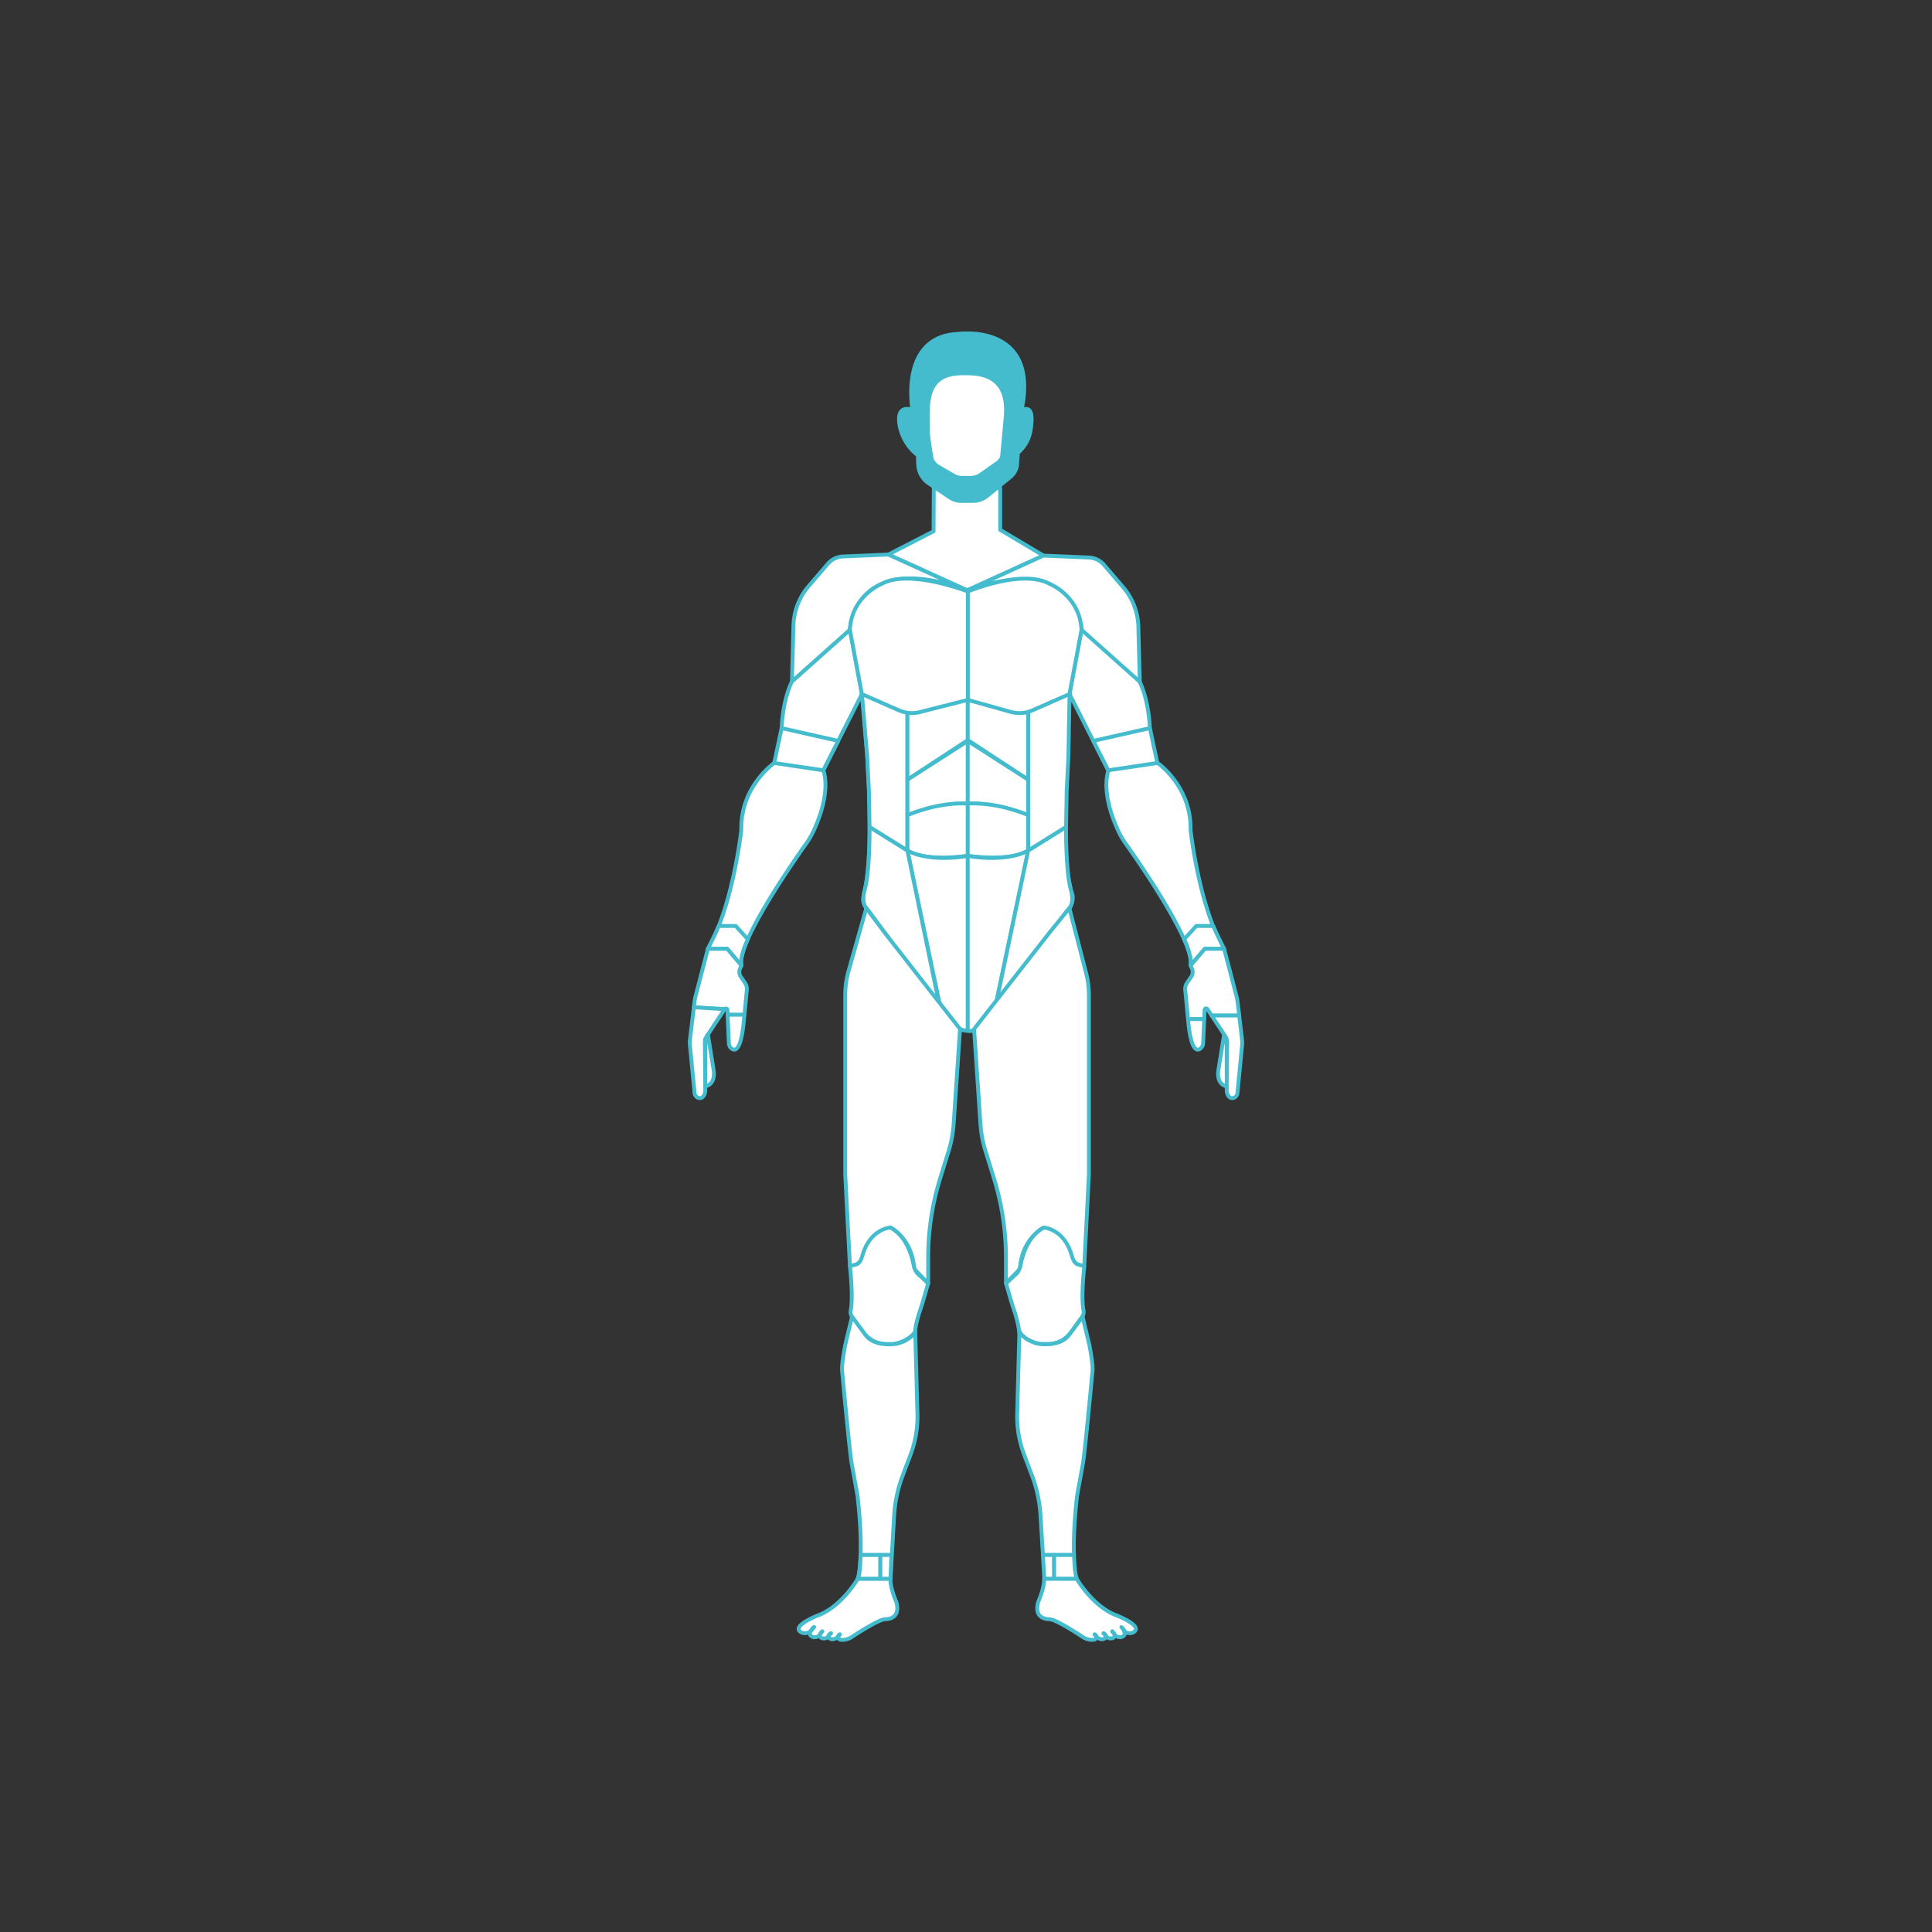 <svg xmlns="http://www.w3.org/2000/svg" viewBox="0 0 2000 2000"><rect x="0" y="0" width="2000" height="2000" fill="#333333" stroke="none"/><defs><style>.cls-1{fill:#fff;}.cls-1,.cls-2,.cls-3{stroke:#44bcce;stroke-linecap:round;stroke-linejoin:round;}.cls-1,.cls-2{stroke-width:4px;}.cls-2,.cls-3{fill:#44bcce;}.cls-3{stroke-width:2px;}</style></defs><title>부상파트</title><g id="목"><polyline class="cls-1" points="1035.4 505.24 1035.4 548.5 1080.17 575.15 1001.42 611.06 919.61 574.06 966.41 549.99 966.65 505.24 1035.4 505.24"/></g><g id="머리"><path class="cls-2" d="M944.61,424.28s-13.67-74.42,45.13-78.51c1-.08,2.06-.15,3.1-.25,10.35-1.06,82.66-5.52,64.56,79.7,0,0,11.86-8.56,10.41,11.76-.56,7.93-1.45,20.7-14.06,31.86l-.89,11.91s.36,7.93-9,14.77l-22,17.87a23.31,23.31,0,0,1-14.67,5.19H995.26a21.53,21.53,0,0,1-12-3.62L961.5,500.42a24.72,24.72,0,0,1-11-19.77l-.3-9.26a50.79,50.79,0,0,1-18.05-27.18C931.8,442.89,924.74,418.07,944.61,424.28Z"/><path class="cls-3" d="M936.09,441.05s-2.14-15.31,5.17-10.33c2,1.34,7.65,6,7.65,13.91,0,0,.74,8.24-1,9.79a2.62,2.62,0,0,0-.89.22,3.71,3.71,0,0,0-1,6.14,4.42,4.42,0,0,0,3.06,1.12"/><path class="cls-3" d="M948.49,441s-5.07,4.93-4.6,10.19"/><path class="cls-3" d="M1063.22,441.05s2.13-15.31-5.18-10.33c-2,1.34-7.64,6-7.64,13.91,0,0-.74,8.24,1,9.79a2.69,2.69,0,0,1,.9.22,3.7,3.7,0,0,1,1,6.14,4.39,4.39,0,0,1-3,1.12"/><path class="cls-3" d="M1050.82,441s5.07,4.93,4.59,10.19"/></g><g id="얼굴"><path class="cls-1" d="M991.69,386.65c.91-.06,1.82-.19,2.74-.2,15.28-.08,52.55-2.3,46.35,48.91l-3.27,35.69s.26,4.95-6.49,9.23l-15.89,11.17a18.38,18.38,0,0,1-10.57,3.25H996a17.29,17.29,0,0,1-8.61-2.26l-15.73-9.1A15.14,15.14,0,0,1,963.73,471s-3-18.36-3.09-22.71C960.25,419.26,956.73,389,991.69,386.65Z"/></g><g id="어깨"><path class="cls-1" d="M919.61,574.06l-47,2a21.85,21.85,0,0,0-15.73,7.65L837,606.9a65.4,65.4,0,0,0-15.64,40.72l-1.55,57.93,60-53.5s3.67-82.56,118.55-42.09Z"/><path class="cls-1" d="M1080.17,575.15l47,2a21.85,21.85,0,0,1,15.73,7.65L1162.77,608a65.43,65.43,0,0,1,15.64,40.73l1.55,57.93-60-53.5s-3.67-82.56-118.55-42.09Z"/></g><g id="팔"><path class="cls-1" d="M852.25,797.41l40-78.89-12.42-66.47-60,53.5s-9.24,16.81-10.68,48.19a108.16,108.16,0,0,1-5.36,29.13l-2.33,7s-33.88,23.45-34.07,66.78a38.75,38.75,0,0,1-.28,4.94c-1.74,13.89-11.11,81.07-34.28,120.65h20l14.09,16.61a.24.24,0,0,0,.42-.18C763.83,975,819.48,894.54,834.74,873a81,81,0,0,0,7.4-12.66c19.46-42,10.11-62.93,10.11-62.93Z"/><path class="cls-1" d="M1232.74,861.57a40.68,40.68,0,0,1-.29-4.94c-.18-43.33-34.06-66.78-34.06-66.78H1198l-2.33-7a107.78,107.78,0,0,1-5.36-29.13c-1.44-31.38-10.69-48.19-10.69-48.19l-60-53.5-12.43,66.47,40,78.89.34.18c-.82,2-8.29,22.94,10.17,62.75A81.05,81.05,0,0,0,1165.1,873c15.15,21.39,70.14,100.92,67.48,125.14a.39.39,0,0,0,.68.3L1247,982.22h20C1243.84,942.64,1234.47,875.46,1232.74,861.57Z"/></g><g id="팔꿈치"><polygon class="cls-1" points="809.14 753.74 867.67 766.97 852.25 797.41 801.45 789.85 809.14 753.74"/><polygon class="cls-1" points="1190.38 753.74 1131.84 766.97 1147.27 797.41 1198.07 789.85 1190.38 753.74"/></g><g id="손목"><path class="cls-1" d="M774.14,972.31s-8.65,17.61-6.65,27.2l-14.67-17.29h-20s9.25-18.41,11.25-23.7h17.52Z"/><path class="cls-1" d="M1225.87,972.31s8.65,17.61,6.65,27.2l14.67-17.29h20s-9.25-18.41-11.25-23.7h-17.52Z"/></g><g id="손"><path class="cls-1" d="M771.22,1017.49l-4.39-6.48a8.59,8.59,0,0,1-.75-8.28l1.41-3.22-14.67-17.29h-20L720,1031.42a35.42,35.42,0,0,0-.93,4.91l-.77,6.41,31.83,2a1.61,1.61,0,0,1,2.95.82l.22,5h17.36l2.47-25.75A11.15,11.15,0,0,0,771.22,1017.49Z"/><path class="cls-1" d="M1281,1036.33a35.42,35.42,0,0,0-.93-4.91l-12.87-49.2h-20l-14.67,17.29,1.41,3.22a8.59,8.59,0,0,1-.75,8.28l-4.39,6.48a11.15,11.15,0,0,0-1.86,7.29l2.9,30.19h16.74l.41-9.44a1.61,1.61,0,0,1,3-.82l4.35,6.58h28.51Z"/></g><g id="손가락"><path class="cls-1" d="M754.51,1079.86a7.49,7.49,0,0,0,2.94,5.73c3.51,2.58,9.38,2,12.3-26.1l.86-9H753.25Z"/><path class="cls-1" d="M714.2,1076.52a22.56,22.56,0,0,0-.05,4.86l4.87,50.18a5.66,5.66,0,0,0,4.68,5.14c1.9.27,4-.37,5.46-3.54a11,11,0,0,0,.94-4.73l0-3.9-.44-45.36a11.05,11.05,0,0,1,.56-3.62h0a11.25,11.25,0,0,1,1.31-2.73l2.2-3.32,16.39-24.79-31.83-2Z"/><path class="cls-1" d="M730.06,1124.53s8.73-.65,9-12.56a24.64,24.64,0,0,0-.24-3.74l-6-37.24-2.64,4.56h0Z"/><path class="cls-1" d="M1269.94,1124.53s-8.73-.65-9-12.56a24.64,24.64,0,0,1,.24-3.74l6-37.24,2.64,4.56Z"/><path class="cls-1" d="M1230.25,1059.49c2.92,28.09,8.79,28.68,12.3,26.1a7.49,7.49,0,0,0,2.94-5.73l1.07-24.89h-16.74Z"/><path class="cls-1" d="M1285.8,1076.52l-3-25.23h-28.51l12,18.21,2.2,3.32a11.27,11.27,0,0,1,1.87,6.35l-.44,45.36,0,3.9a11,11,0,0,0,.94,4.73c1.46,3.17,3.56,3.81,5.46,3.54a5.66,5.66,0,0,0,4.68-5.14l4.87-50.18A22.56,22.56,0,0,0,1285.8,1076.52Z"/></g><g id="허리"><path class="cls-1" d="M892.23,718.52s17,148,1.7,209.1A13.38,13.38,0,0,0,896.27,939l86.23,117.67c4.69,6.23,11.37,10.42,22.64,10.44h0c6.69,0,15.21-5.71,19-12.26,7.67-13.39,51.44-72.58,82.84-114.67,3-4,4.52-10.63,2.84-15.3-4.84-13.4-16.3-81.28-2.61-206.31Z"/><polygon class="cls-1" points="897.73 783.39 899.52 819.04 900.15 856.15 939.36 880.6 939.36 843.88 939.36 843.86 939.36 807.14 939.36 718.52 892.23 718.52 897.73 783.39"/><polygon class="cls-1" points="1064.37 718.52 1064.37 807.14 1064.37 843.86 1064.37 843.88 1064.37 880.6 1103.58 856.15 1104.21 819.04 1106 783.39 1107.19 718.52 1064.37 718.52"/></g><g id="배"><polygon class="cls-1" points="1001.94 718.52 1001.94 766.07 939.36 807.14 939.36 718.52 1001.94 718.52"/><path class="cls-1" d="M939.36,843.89s35.23-13.51,62.58-11.89V767l-62.58,40.17Z"/><path class="cls-1" d="M1001.94,885.87s-43.26,6.78-62.58-5.27V843.86s30.73-13.83,62.58-12Z"/><polygon class="cls-1" points="1001.79 718.52 1001.79 766.07 1064.37 807.14 1064.37 718.52 1001.79 718.52"/><path class="cls-1" d="M1064.37,843.89s-35.23-13.51-62.58-11.89V767l62.58,40.17Z"/><path class="cls-1" d="M1001.79,885.87s43.26,6.78,62.58-5.27V843.86s-30.73-13.83-62.58-12Z"/></g><g id="갈비뼈"><path class="cls-1" d="M892.23,718.52l38.35,16.83a33.66,33.66,0,0,0,23.91,1.19l47.45-12V612.33s-58.38-22.75-87.35-8.83c-.71.34-1.41.69-2.12,1-4.84,2.15-31.19,15.32-32.66,47.54Z"/><path class="cls-1" d="M1107.11,718.52l-38.34,16.83a33.66,33.66,0,0,1-23.91,1.19l-42.92-12V612.33s53.85-22.75,82.82-8.83c.71.34,1.41.69,2.12,1,4.84,2.15,31.19,15.32,32.66,47.54Z"/></g><g id="골반"><path class="cls-1" d="M1001.94,1067V886s-37.79,7.51-62.58-5.43l34.42,163.66S985.36,1067.06,1001.94,1067Z"/><path class="cls-1" d="M900.15,856.15s.55,43-4.62,63.76c0,0-4.67,13.14,1.24,20.22,1,1.19,2,2.36,2.94,3.6l73.22,99L939.36,880.6Z"/><path class="cls-1" d="M1001.79,1067V886s37.79,7.51,62.58-5.43L1031,1039.07a40.65,40.65,0,0,1-5.42,13.5C1021.11,1059.66,1013.1,1068.48,1001.79,1067Z"/><path class="cls-1" d="M1103.58,856.15s-.55,43,4.62,63.76c0,0,4.67,13.14-1.24,20.22-1,1.19-2,2.36-2.94,3.6l-74.08,101.08,34.43-164.21Z"/></g><g id="허벅지"><path class="cls-1" d="M961,1023.31,915.8,965.48l-19-25.35-18.3,64.74a93.83,93.83,0,0,0-3.53,25.48v185.31l4.87,95.11A14,14,0,0,0,893.45,1300c2.33-10.16,9.06-24.53,28.35-29.25,0,0,21.53,10.69,24.27,40a8,8,0,0,0,2.2,4.78l12.59,13.06v-26.83a276.38,276.38,0,0,1,12.35-81.72l8.85-28.63a121.46,121.46,0,0,0,5.15-27.77l6.63-98.41Z"/><path class="cls-1" d="M1123.68,1004.87,1107,940.13l-20.6,25.35-45.24,57.83-32.8,41.93,6.62,98.41a121.46,121.46,0,0,0,5.15,27.77l8.86,28.63a276.7,276.7,0,0,1,12.34,81.72v26.83l12.6-13.06a8,8,0,0,0,2.19-4.78c2.74-29.29,24.27-40,24.27-40,19.29,4.72,26,19.09,28.36,29.25a14,14,0,0,0,13.64,10.74h0l4.86-95.11V1030.35A93.83,93.83,0,0,0,1123.68,1004.87Z"/></g><g id="무릎"><path class="cls-1" d="M879.81,1310.77s3.69,31,.83,45.88A8.22,8.22,0,0,0,882,1363l11.66,16.1a29.38,29.38,0,0,0,23.8,12.16h7a37.36,37.36,0,0,0,18.55-7.92c1.29-1.35,4.18-2.75,4.37-5.41.41-6.12,3.15-15.79,5.12-21.6,1.05-3.12,2.08-6.25,3-9.42l5.32-18.34-10.72-10a15.66,15.66,0,0,1-4.07-7.8c-1.83-9.13-6.42-30-24.27-40,0,0-20.09,1-28.39,27-1.35,4.23-2.29,8.75-6.18,10.9Z"/><path class="cls-1" d="M1122.5,1310.77s-3.7,31-.83,45.88a8.18,8.18,0,0,1-1.41,6.38l-11.66,16.1a29.35,29.35,0,0,1-23.8,12.16h-7a37.29,37.29,0,0,1-18.54-7.92c-1.3-1.35-4.19-2.75-4.37-5.41-.42-6.12-3.15-15.79-5.12-21.6-1.06-3.12-2.08-6.25-3-9.42l-5.33-18.34,10.73-10a15.72,15.72,0,0,0,4.06-7.8c1.83-9.13,6.42-30,24.27-40,0,0,20.09,1,28.39,27,1.35,4.23,2.3,8.75,6.18,10.9Z"/></g><g id="정강이"><path class="cls-1" d="M949.73,1463.49,947.42,1378s-2.71,8.62-18.59,13c0,0-22.88,4.47-33-9.15L882,1363l-7.1,29.61c-1.16,6.87-3.51,18.7-3.24,25.66,0,0,7.85,85,10,96.81,2.55,14.17,5.93,32.14,6.25,35.05,7,64.3,0,84.29,0,84.29,2.86-4.45,3-24.7,3-24.7h32.35l-1.43,24.7,3.78-65.28a140.87,140.87,0,0,1,8.81-41.55l8.24-21.88A111.34,111.34,0,0,0,949.73,1463.49Z"/><path class="cls-1" d="M1091.23,1609.75h20.56c-.46-13.19,0-32.44,3-59.59.32-2.91,3.7-20.88,6.25-35.05,2.11-11.77,10-96.81,10-96.81.27-7-2.08-18.79-3.24-25.66l-7.1-29.61-13.81,18.73c-10.1,13.62-33,9.15-33,9.15-15.88-4.33-18.59-13-18.59-13l-2.31,85.53a111.34,111.34,0,0,0,7.1,42.25l8.24,21.88a140.87,140.87,0,0,1,8.81,41.55l2.52,40.58Z"/></g><g id="아킬레스건_발목_발" data-name="아킬레스건&amp;발목&amp;발"><polygon class="cls-1" points="911.18 1609.75 911.18 1634.45 921.8 1634.45 922.8 1609.75 911.18 1609.75"/><polygon class="cls-1" points="1079.61 1609.75 1081.04 1634.45 1091.23 1634.45 1091.23 1609.75 1079.61 1609.75"/></g><g id="발목"><path class="cls-1" d="M911.18,1609.75h-20.3s-.11,20.25-3,24.7h23.27Z"/><path class="cls-1" d="M1091.23,1634.45h23.53s-.09-.25-.24-.8c-1.39-3.21-2-10.46-2.32-16.14-.17-2.32-.31-4.9-.41-7.76h-20.56Z"/></g><g id="발"><path class="cls-1" d="M887.91,1634.45s-15.49,26.84-38.91,36.93c0,0-27,10-21.52,16.84,2,2.56,6.66,3.69,11.44.63,0,0-1.62,3.24,1,5a6.41,6.41,0,0,0,9.27-2.61s-1.62,3.25,1.44,4.51c0,0,5,1.82,7.18-2.5,0,0-.69,3,3.27,3.67,0,0,4.51.27,6.49-2.8a3.14,3.14,0,0,0,3.06,3.39,17.52,17.52,0,0,0,10.81-2.66s20.76-14,31.34-17.83a16.65,16.65,0,0,1,4.8-.91c3.72-.19,14.53-2,10.33-17.65,0,0-6.62-14.8-6.1-24H887.91Zm-49,54.4s2.16-3.42,3.78-4.5Zm10.26,2.34a18.71,18.71,0,0,1,2-2.34Zm8.62,2s1.29-2.1,2.37-2.46Zm9.76.87s-.18-.51,1.8-2.1Z"/><path class="cls-1" d="M838.92,1688.85l3.78-4.5C841.08,1685.43,838.92,1688.85,838.92,1688.85Z"/><path class="cls-1" d="M851.17,1688.85a18.71,18.71,0,0,0-2,2.34Z"/><path class="cls-1" d="M857.8,1693.2l2.37-2.46C859.09,1691.1,857.8,1693.2,857.8,1693.2Z"/><path class="cls-1" d="M867.56,1694.07l1.8-2.1C867.38,1693.56,867.56,1694.07,867.56,1694.07Z"/><path class="cls-1" d="M1163.67,1688.85s-2.16-3.42-3.78-4.5"/><path class="cls-1" d="M1153.59,1671.38c-23.42-10.09-38.91-36.93-38.91-36.93h-33.89c.53,9.16-6.1,24-6.1,24-4.2,15.61,6.61,17.46,10.33,17.65a16.78,16.78,0,0,1,4.81.91c10.57,3.79,31.34,17.83,31.34,17.83a17.49,17.49,0,0,0,10.8,2.66,3.13,3.13,0,0,0,3.06-3.39c2,3.07,6.49,2.8,6.49,2.8,4-.72,3.27-3.67,3.27-3.67,2.16,4.32,7.18,2.5,7.18,2.5,3.06-1.26,1.44-4.51,1.44-4.51a6.41,6.41,0,0,0,9.27,2.61c2.62-1.71,1-5,1-5,4.78,3.06,9.39,1.93,11.44-.63C1180.62,1681.35,1153.59,1671.38,1153.59,1671.38ZM1135,1694.07l-1.8-2.1C1135.21,1693.56,1135,1694.07,1135,1694.07Zm7.39-3.33c1.08.36,2.37,2.46,2.37,2.46Zm9-1.89a19.12,19.12,0,0,1,2,2.34Z"/><path class="cls-1" d="M1153.41,1691.19a19.12,19.12,0,0,0-2-2.34Z"/><path class="cls-1" d="M1142.42,1690.74l2.37,2.46S1143.5,1691.1,1142.42,1690.74Z"/><path class="cls-1" d="M1133.23,1692l1.8,2.1S1135.21,1693.56,1133.23,1692Z"/><path class="cls-1" d="M1164.59,1688.85l-3.78-4.5C1162.43,1685.43,1164.59,1688.85,1164.59,1688.85Z"/></g></svg>